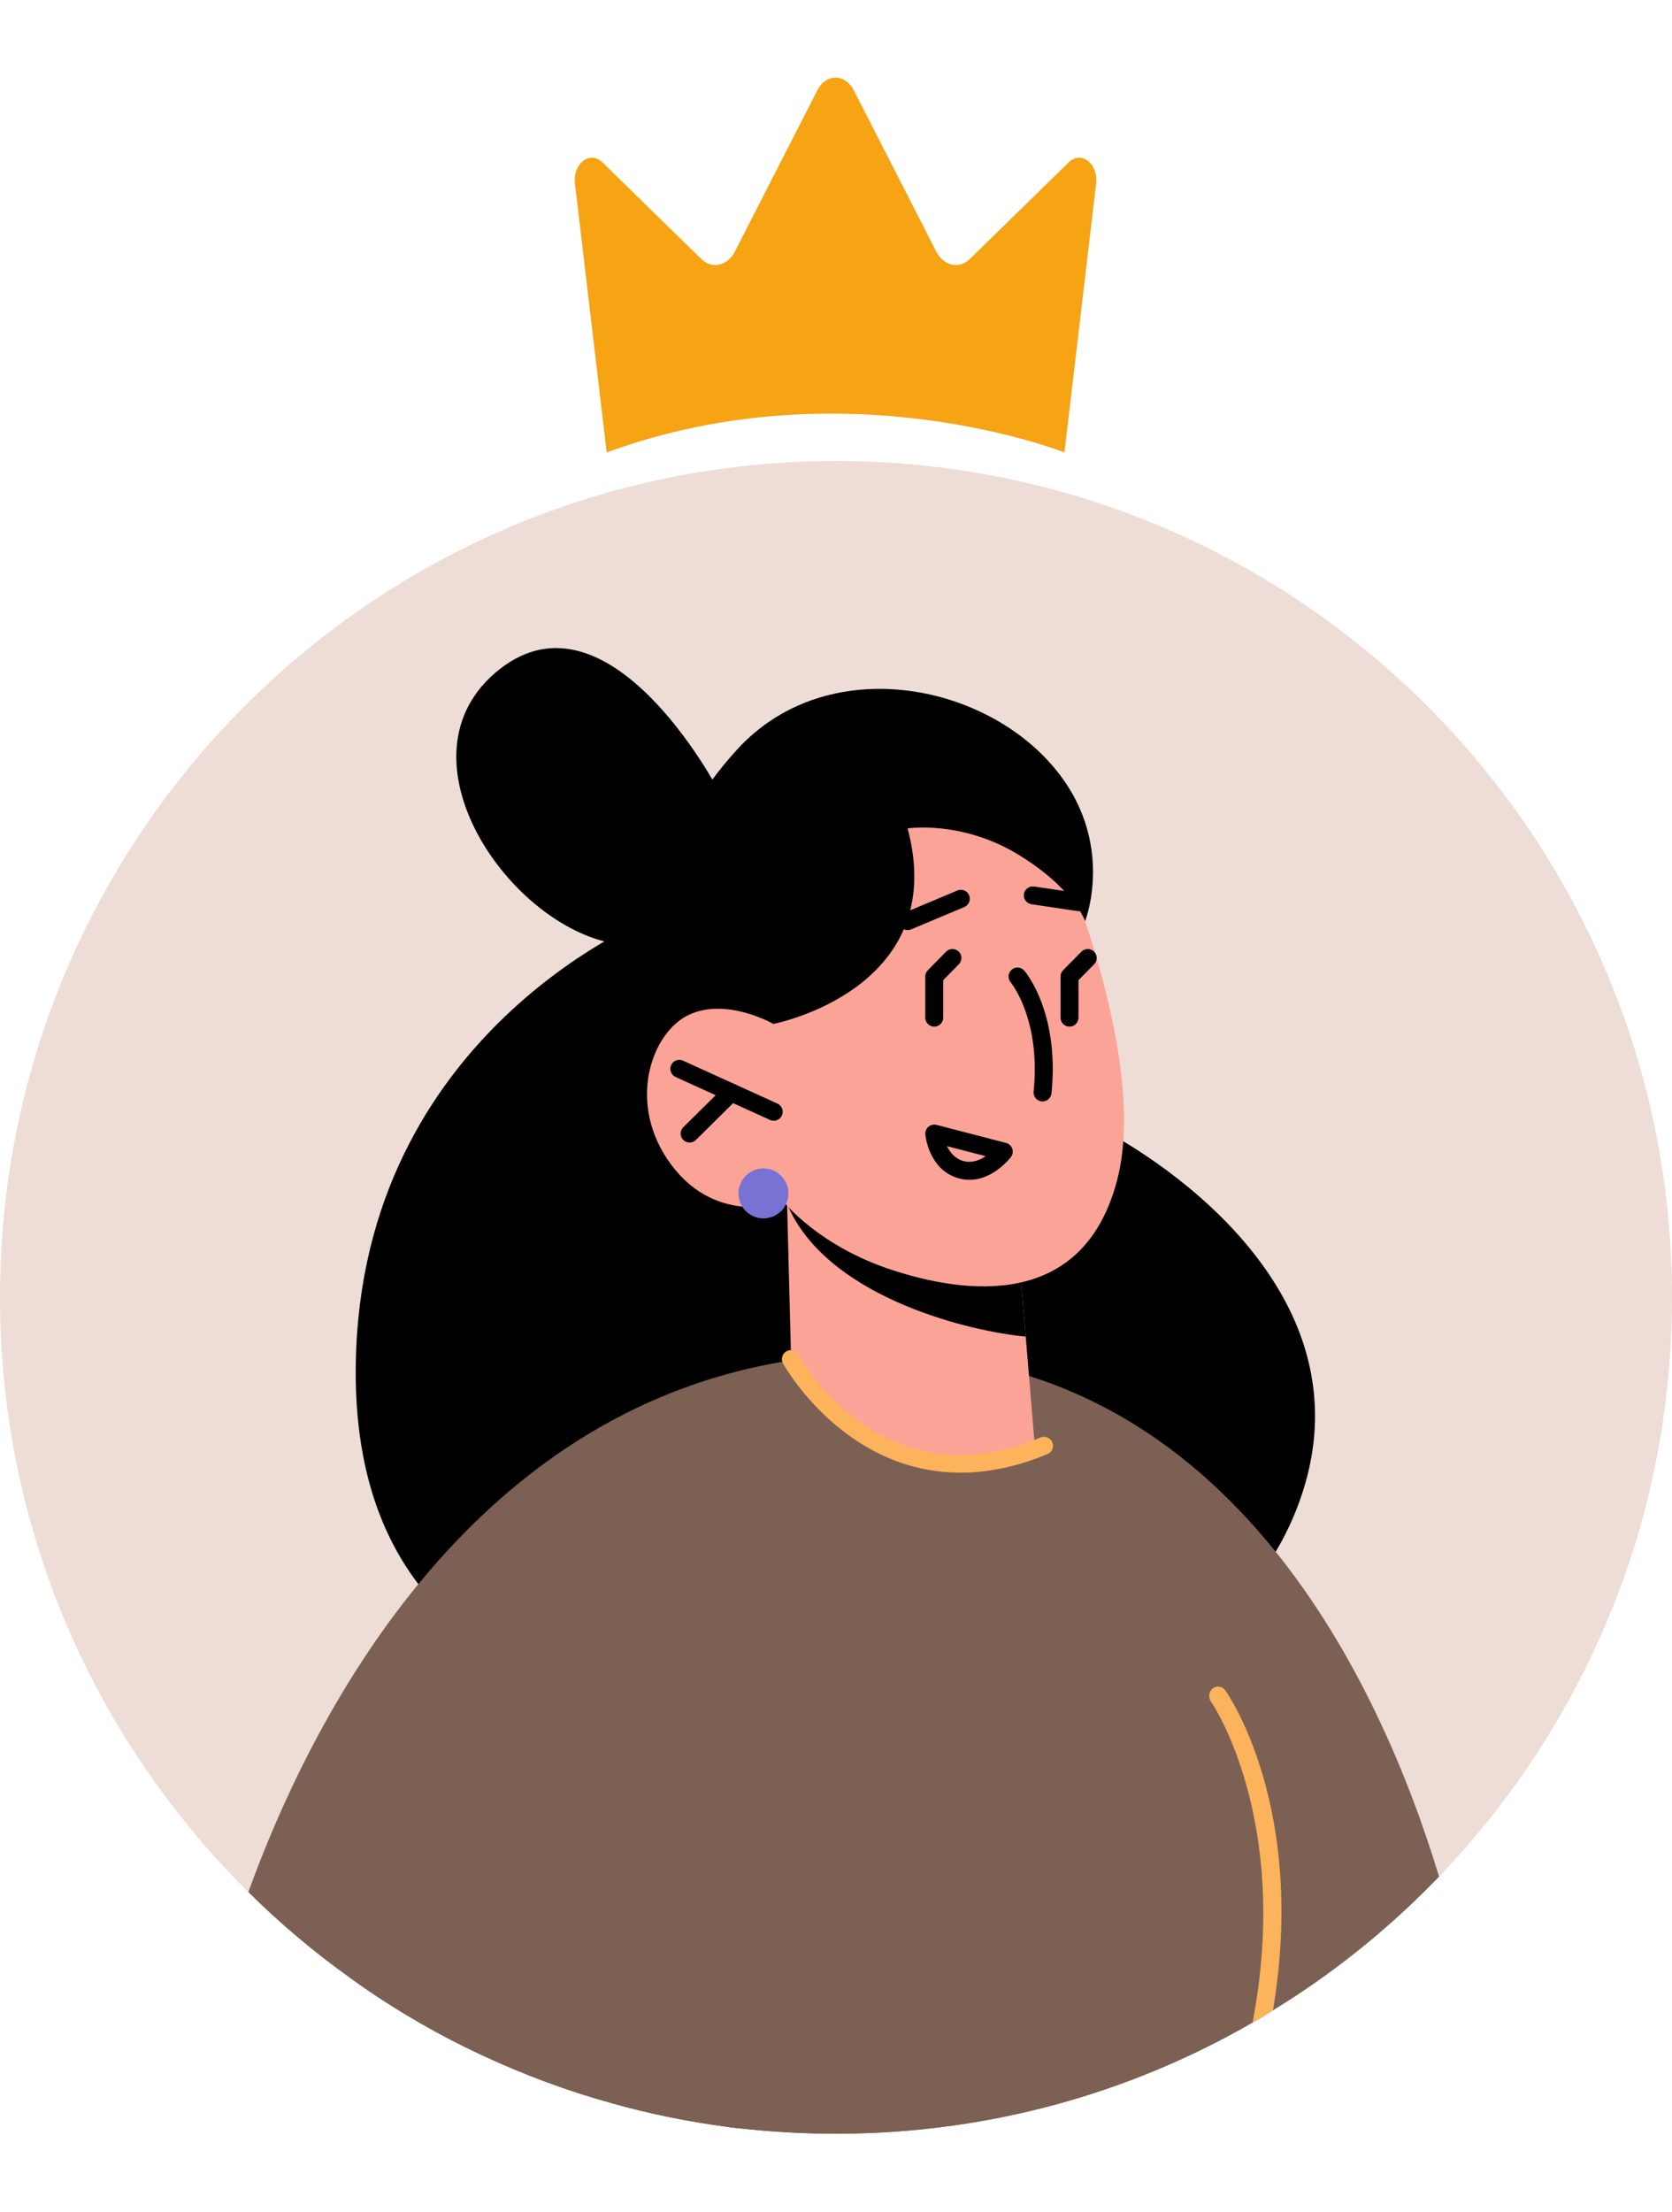 <svg width="90" height="119" viewBox="0 0 96 119" fill="none" xmlns="http://www.w3.org/2000/svg">
<g id="Group 4404">
<g id="Group">
<path id="Vector" d="M96 70.49C96 75.504 95.238 80.343 93.807 84.884C91.624 91.823 87.918 98.083 83.068 103.262C82.965 103.386 82.862 103.499 82.749 103.612L82.626 103.736C82.522 103.849 82.409 103.962 82.306 104.065C79.423 107.01 76.16 109.594 72.587 111.715C65.4 116.019 56.988 118.49 48 118.49C46.167 118.49 44.345 118.387 42.564 118.191C42.317 118.171 42.08 118.14 41.843 118.109C41.822 118.099 41.812 118.099 41.791 118.099C39.516 117.8 37.292 117.347 35.13 116.739C32.587 116.039 30.126 115.123 27.779 114.032C27.418 113.867 27.058 113.692 26.698 113.517C24.381 112.374 22.178 111.046 20.108 109.553C18.028 108.07 16.072 106.423 14.26 104.621C12.314 102.706 10.533 100.606 8.947 98.382C8.556 97.826 8.165 97.27 7.794 96.693C6.867 95.293 6.023 93.841 5.261 92.348C1.894 85.79 0 78.366 0 70.49C0 43.978 21.488 22.49 48 22.49C74.512 22.49 96 43.978 96 70.49Z" fill="#EDDDD6"/>
<path id="Vector_2" d="M37.657 48.571C37.657 48.571 21.292 54.83 20.457 73.352C19.25 100.124 51.336 93.917 51.336 93.917C51.336 93.917 69.508 95.802 74.535 82.406C79.561 69.01 63.404 60.923 63.404 60.923C63.404 60.923 43.813 43.673 37.657 48.571Z" fill="black"/>
<path id="Vector_3" d="M82.625 103.736C82.522 103.849 82.409 103.963 82.306 104.066C79.557 106.866 76.468 109.348 73.091 111.407C72.926 111.51 72.751 111.613 72.587 111.716C72.37 111.849 72.144 111.983 71.917 112.107C64.885 116.174 56.71 118.49 48 118.49C46.167 118.49 44.345 118.387 42.563 118.192C42.316 118.171 42.08 118.14 41.843 118.109C41.822 118.099 41.812 118.099 41.791 118.099C39.516 117.8 37.292 117.347 35.13 116.74C32.587 116.04 30.126 115.124 27.778 114.032C27.418 113.867 27.058 113.692 26.697 113.517C24.381 112.375 22.177 111.046 20.108 109.553C18.028 108.071 16.072 106.423 14.26 104.622C17.74 94.995 26.646 77.049 45.323 74.125C45.364 74.125 45.405 74.115 45.446 74.104C46.692 73.919 47.989 73.796 49.328 73.744C70.394 72.972 79.32 92.812 82.625 103.736Z" fill="#7C6053"/>
<path id="Vector_4" d="M72.587 111.714C65.4 116.018 56.988 118.489 48 118.489C46.167 118.489 44.345 118.386 42.564 118.191C42.316 118.17 42.08 118.139 41.843 118.108C41.822 118.098 41.812 118.098 41.791 118.098C39.516 117.799 37.292 117.346 35.13 116.739C32.587 116.039 30.126 115.122 27.779 114.031C27.418 113.866 27.058 113.691 26.698 113.516C24.381 112.373 22.177 111.045 20.108 109.552C20.015 102.479 19.964 96.899 19.964 96.899L38.25 83.329L47.228 76.667C47.341 76.667 47.454 76.667 47.568 76.677C52.51 76.78 56.679 77.789 59.964 79.004C60.489 79.21 60.993 79.406 61.477 79.612C66.038 81.547 68.51 83.72 68.51 83.72C68.51 83.72 70.651 97.908 72.587 111.714Z" fill="#7C6053"/>
<path id="Vector_5" d="M73.091 111.406C72.927 111.509 72.752 111.612 72.587 111.715C72.371 111.848 72.144 111.982 71.918 112.106C74.152 100.441 69.58 93.758 69.529 93.686C69.364 93.45 69.405 93.11 69.632 92.935C69.869 92.76 70.188 92.811 70.353 93.048C70.558 93.336 75.027 99.823 73.091 111.406Z" fill="#FCB35B"/>
<path id="Vector_6" d="M59.419 79.067C59.419 79.067 57.884 80.292 53.416 80.107C47.413 79.86 45.488 76.606 45.488 76.606L45.19 65.095V64.982L47.012 65.343L58.451 67.474L58.894 72.745L59.419 79.067Z" fill="#FCA397"/>
<path id="Vector_7" d="M42.564 118.191C42.316 118.17 42.08 118.139 41.843 118.108C41.822 118.098 41.812 118.098 41.791 118.098C39.516 117.799 37.292 117.346 35.13 116.739L38.25 83.329L38.352 82.268L45.323 74.124L45.405 74.031C45.405 74.031 45.416 74.052 45.447 74.103C45.621 74.381 46.342 75.493 47.568 76.677C49.915 78.953 54.136 81.516 59.943 79.014C60.901 78.603 61.374 78.85 61.477 79.612C62.013 83.812 50.914 103.838 42.564 118.191Z" fill="#7C6053"/>
<path id="Vector_8" d="M55.151 80.553C48.437 80.553 44.997 74.357 44.956 74.28C44.821 74.031 44.913 73.718 45.163 73.583C45.413 73.447 45.726 73.54 45.861 73.79C46.051 74.14 50.619 82.317 59.75 78.534C60.012 78.425 60.314 78.551 60.422 78.814C60.531 79.076 60.406 79.378 60.143 79.486C58.318 80.245 56.651 80.553 55.151 80.553Z" fill="#FCB35B"/>
<path id="Vector_9" d="M58.894 72.743C55.825 72.466 47.887 70.612 45.385 65.557C45.313 65.392 45.241 65.238 45.19 65.094C45.107 64.888 45.056 64.692 45.035 64.527L58.451 67.472L58.894 72.743Z" fill="black"/>
<path id="Vector_10" d="M59.94 42.791C59.94 42.791 66.107 56.107 64.156 63.707C62.205 71.306 55.297 70.267 51.148 68.897C46.999 67.526 45.032 65.043 45.032 65.043C45.032 65.043 41.215 66.431 38.564 62.911C35.914 59.391 37.408 55.248 39.584 54.26C41.759 53.271 44.405 54.8 44.405 54.8L42.273 50.938C42.273 50.938 50.451 30.893 59.94 42.791Z" fill="#FCA397"/>
<path id="Vector_11" d="M43.834 65.96C44.625 65.96 45.267 65.318 45.267 64.527C45.267 63.735 44.625 63.093 43.834 63.093C43.042 63.093 42.4 63.735 42.4 64.527C42.4 65.318 43.042 65.96 43.834 65.96Z" fill="#7772D3"/>
<path id="Vector_12" d="M55.662 63.746C55.459 63.746 55.247 63.718 55.028 63.655C53.328 63.169 53.136 61.22 53.129 61.137C53.114 60.97 53.181 60.807 53.309 60.699C53.437 60.591 53.609 60.552 53.771 60.593L57.763 61.628C57.93 61.671 58.064 61.795 58.12 61.957C58.177 62.12 58.148 62.3 58.044 62.437C57.997 62.499 57.032 63.746 55.662 63.746ZM54.375 61.814C54.541 62.162 54.825 62.527 55.311 62.666C55.794 62.803 56.25 62.621 56.594 62.389L54.375 61.814Z" fill="black"/>
<path id="Vector_13" d="M44.425 60.355C44.354 60.355 44.282 60.34 44.212 60.309L38.79 57.844C38.531 57.726 38.417 57.42 38.534 57.162C38.651 56.904 38.956 56.788 39.216 56.907L44.638 59.37C44.896 59.488 45.011 59.794 44.893 60.052C44.808 60.243 44.62 60.355 44.425 60.355Z" fill="black"/>
<path id="Vector_14" d="M39.594 61.607C39.461 61.607 39.328 61.556 39.229 61.454C39.029 61.252 39.031 60.926 39.233 60.726L41.622 58.364C41.825 58.165 42.151 58.167 42.35 58.368C42.55 58.57 42.548 58.897 42.346 59.096L39.956 61.458C39.856 61.558 39.725 61.607 39.594 61.607Z" fill="black"/>
<path id="Vector_15" d="M59.86 59.247C59.843 59.247 59.825 59.246 59.807 59.244C59.524 59.215 59.318 58.963 59.347 58.68C59.769 54.523 58.047 52.431 58.029 52.411C57.846 52.194 57.872 51.87 58.088 51.686C58.303 51.502 58.627 51.526 58.812 51.74C58.895 51.837 60.841 54.156 60.373 58.783C60.344 59.05 60.12 59.247 59.86 59.247Z" fill="black"/>
<path id="Vector_16" d="M52.113 49.414C51.912 49.414 51.721 49.295 51.638 49.099C51.528 48.836 51.651 48.534 51.913 48.424L54.969 47.14C55.231 47.029 55.533 47.154 55.643 47.415C55.753 47.678 55.63 47.98 55.368 48.09L52.312 49.373C52.248 49.4 52.179 49.414 52.113 49.414Z" fill="black"/>
<path id="Vector_17" d="M61.931 48.325C61.907 48.325 61.881 48.323 61.855 48.32L59.222 47.93C58.941 47.889 58.747 47.626 58.789 47.345C58.83 47.064 59.092 46.876 59.374 46.911L62.007 47.302C62.288 47.343 62.482 47.605 62.44 47.886C62.402 48.142 62.182 48.325 61.931 48.325Z" fill="black"/>
<path id="Vector_18" d="M52.112 43.575C52.112 43.575 55.199 43.107 58.42 45.054C61.642 47.001 62.303 48.898 62.303 48.898C62.303 48.898 64.295 43.872 59.928 39.435C55.562 35 47.183 33.77 42.354 39.017C37.524 44.265 37.82 48.897 37.82 48.897L44.405 54.798C44.405 54.798 54.576 52.841 52.112 43.575Z" fill="black"/>
<path id="Vector_19" d="M61.407 54.954C61.123 54.954 60.893 54.724 60.893 54.439V52.075C60.893 51.941 60.946 51.811 61.041 51.714L62.088 50.653C62.288 50.45 62.613 50.448 62.816 50.647C63.019 50.847 63.021 51.172 62.821 51.375L61.922 52.287V54.439C61.922 54.724 61.693 54.954 61.407 54.954Z" fill="black"/>
<path id="Vector_20" d="M53.64 54.954C53.356 54.954 53.125 54.724 53.125 54.439V52.075C53.125 51.941 53.178 51.811 53.273 51.714L54.319 50.653C54.518 50.45 54.843 50.448 55.047 50.647C55.25 50.847 55.252 51.172 55.052 51.375L54.155 52.287V54.439C54.155 54.724 53.925 54.954 53.64 54.954Z" fill="black"/>
<path id="Vector_21" d="M41.179 41.27C41.179 41.27 34.966 29.469 28.668 34.456C22.37 39.442 29.383 49.507 35.639 50.241C41.895 50.975 41.179 41.27 41.179 41.27Z" fill="black"/>
</g>
<g id="Layer_1">
<g id="Group_2">
<g id="Group_3">
<path id="Vector_22" d="M34.834 22C34.227 16.857 33.62 11.714 33.012 6.57C32.878 5.43 33.873 4.653 34.581 5.345C36.473 7.194 38.365 9.042 40.257 10.891C40.88 11.5 41.768 11.302 42.2 10.458L46.925 1.222C47.424 0.246 48.525 0.246 49.024 1.222L53.749 10.458C54.181 11.302 55.068 11.5 55.691 10.891C57.583 9.042 59.475 7.194 61.367 5.345C62.075 4.653 63.071 5.43 62.936 6.57C62.329 11.714 61.722 16.857 61.115 22C61.115 22 48.5 16.99 34.834 22Z" fill="#F6A314"/>
</g>
</g>
</g>
</g>
</svg>
